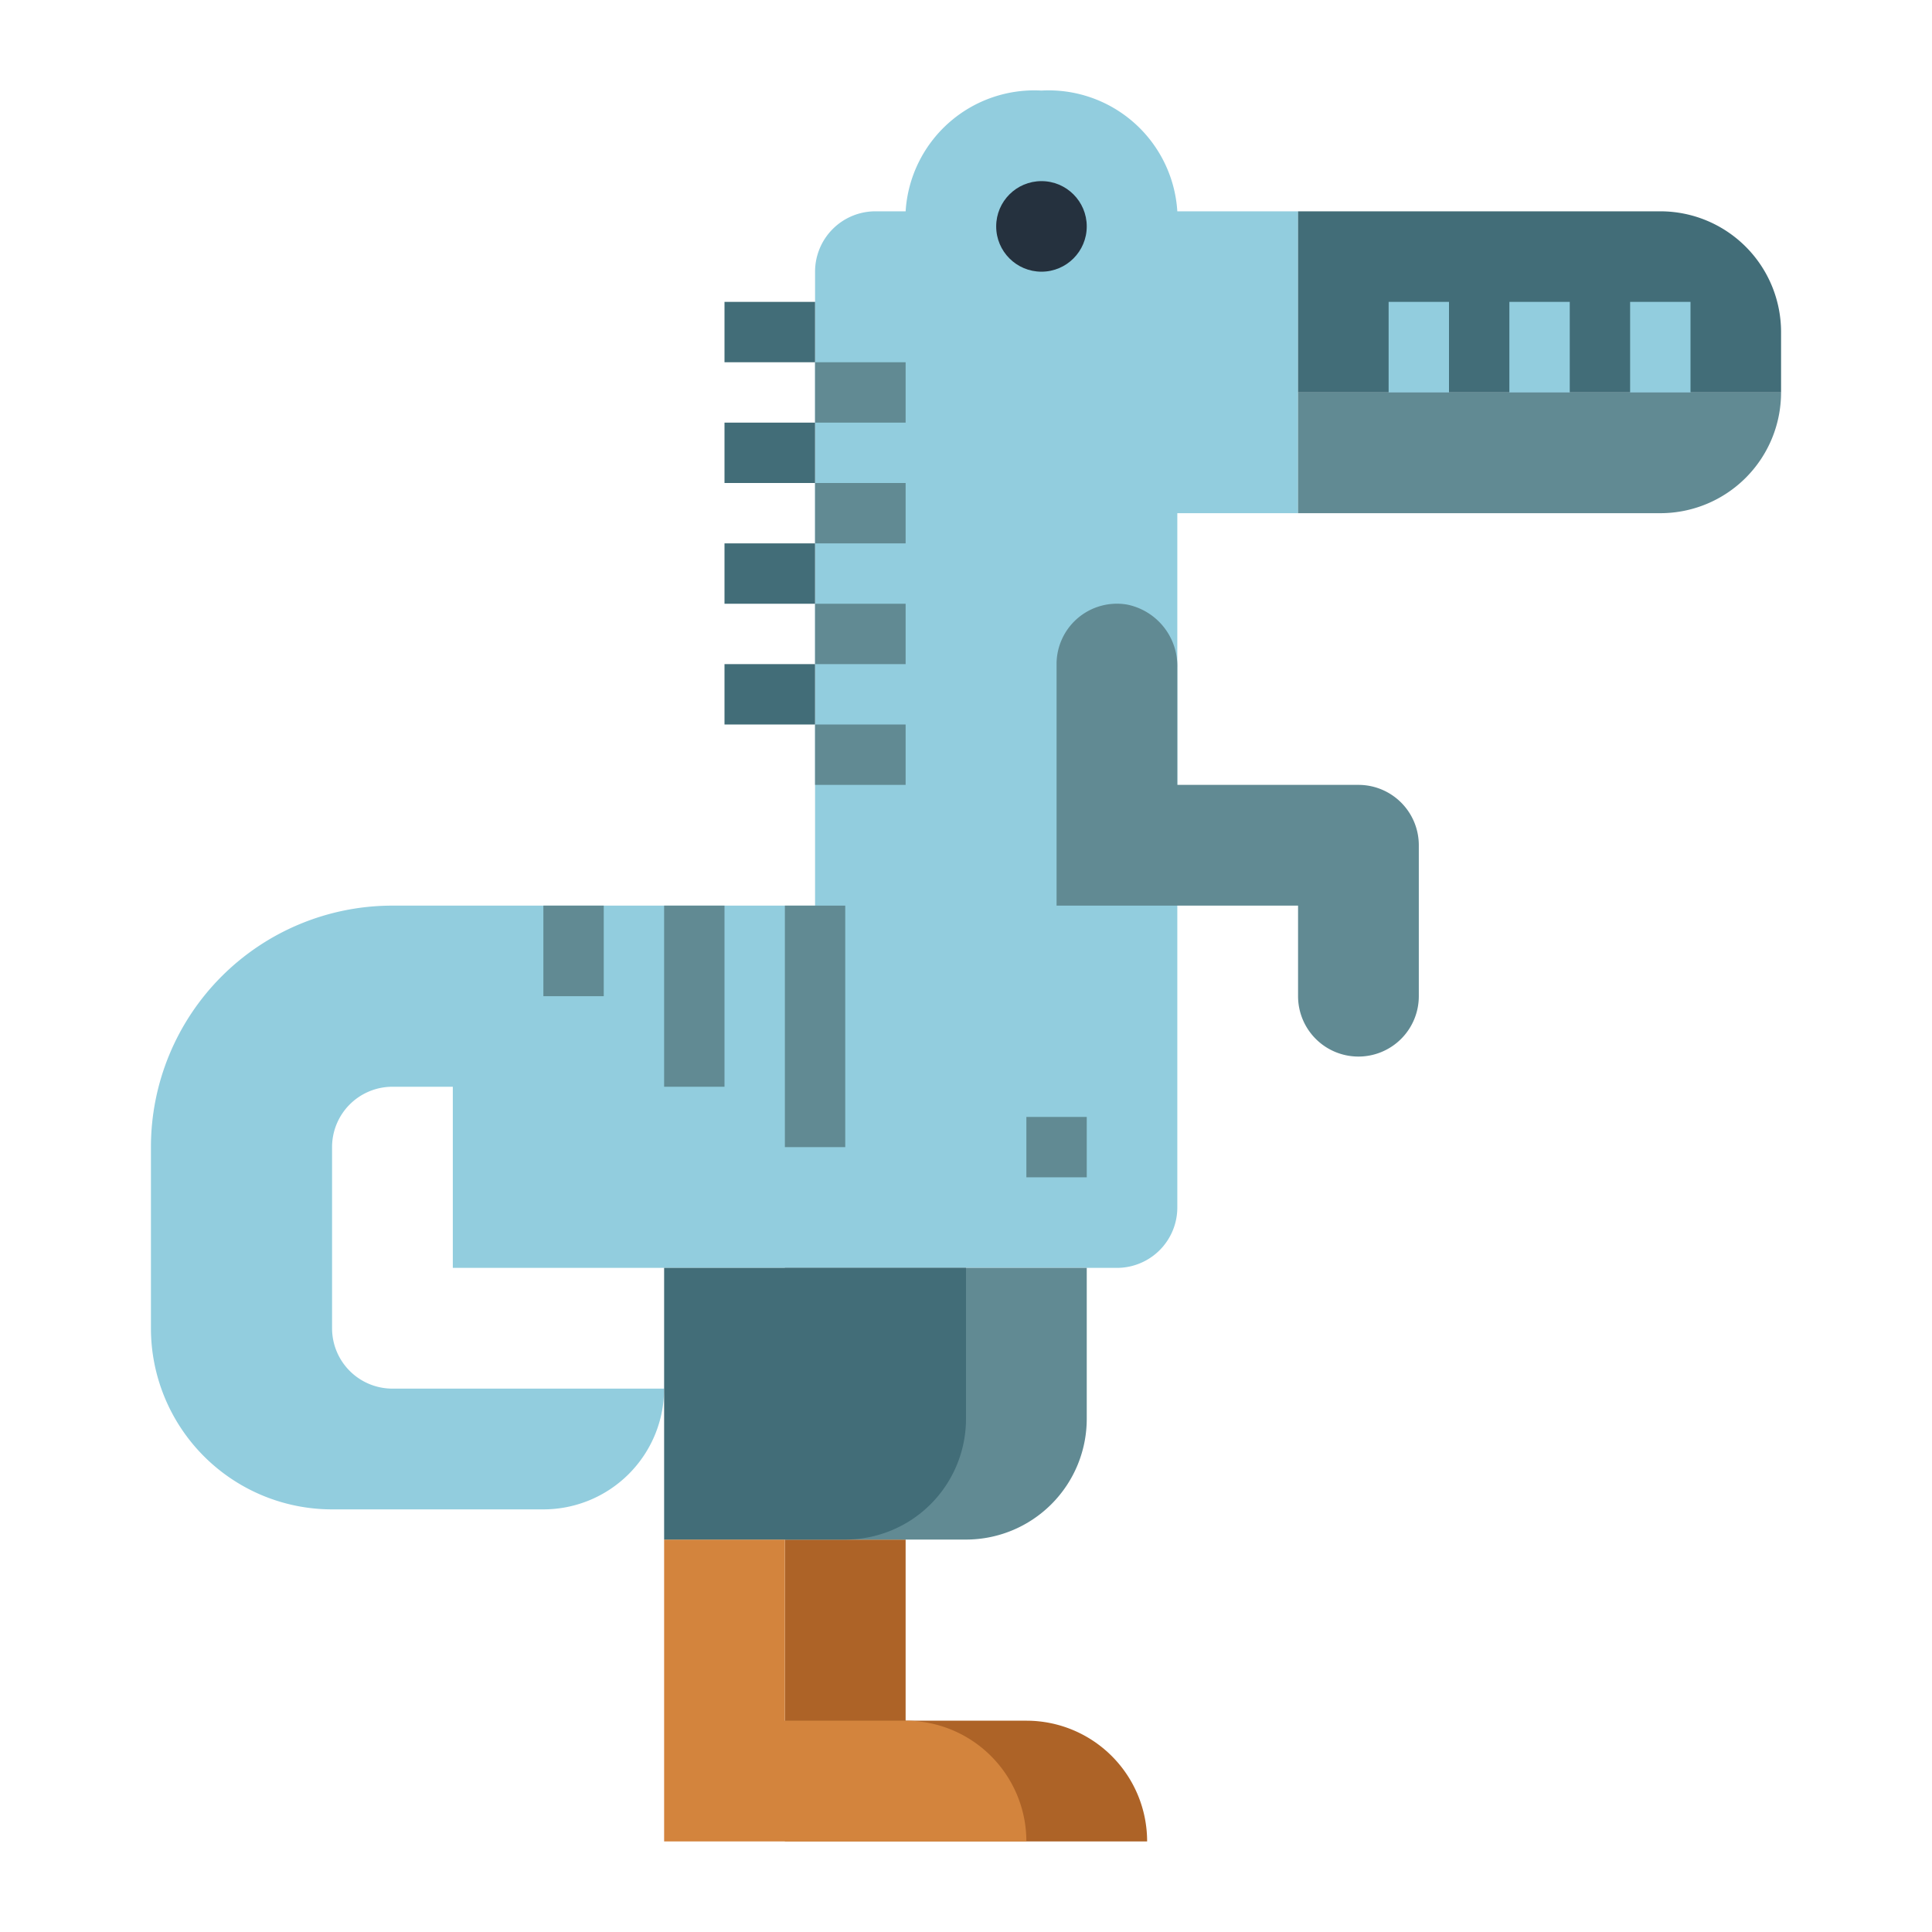 <?xml version="1.0"?>
<svg xmlns="http://www.w3.org/2000/svg" viewBox="0 0 64 64" width="512" height="512"><g id="flat"><path d="M30,57V51H26V61H38a4,4,0,0,0-4-4Z" style="fill:#ad6327"/><path d="M39,7a4.272,4.272,0,0,0-4.5-4A4.272,4.272,0,0,0,30,7H29a2,2,0,0,0-2,2V30H13a8,8,0,0,0-8,8v6a6,6,0,0,0,6,6h7a4,4,0,0,0,4-4H13a2,2,0,0,1-2-2V38a2,2,0,0,1,2-2h2v6H37a2,2,0,0,0,2-2V17h4V7Z" style="fill:#92cdde"/><path d="M30,42h6a0,0,0,0,1,0,0v9a0,0,0,0,1,0,0H26a0,0,0,0,1,0,0V46A4,4,0,0,1,30,42Z" transform="translate(62 93) rotate(-180)" style="fill:#618a93"/><path d="M26,57V51H22V61H34a4,4,0,0,0-4-4Z" style="fill:#d3843d"/><path d="M26,42h6a0,0,0,0,1,0,0v9a0,0,0,0,1,0,0H22a0,0,0,0,1,0,0V46A4,4,0,0,1,26,42Z" transform="translate(54 93) rotate(-180)" style="fill:#426d78"/><path d="M43,7H55a4,4,0,0,1,4,4v2a0,0,0,0,1,0,0H43a0,0,0,0,1,0,0V7A0,0,0,0,1,43,7Z" style="fill:#426d78"/><path d="M43,13H59a0,0,0,0,1,0,0v0a4,4,0,0,1-4,4H43a0,0,0,0,1,0,0V13A0,0,0,0,1,43,13Z" style="fill:#618a93"/><circle cx="34.5" cy="7.5" r="1.5" style="fill:#25313e"/><rect x="46" y="10" width="2" height="3" style="fill:#92cdde"/><rect x="50" y="10" width="2" height="3" style="fill:#92cdde"/><rect x="54" y="10" width="2" height="3" style="fill:#92cdde"/><path d="M45,26H39V22.107a2.075,2.075,0,0,0-1.664-2.08A2,2,0,0,0,35,22v8h8v3a2,2,0,0,0,2,2h0a2,2,0,0,0,2-2V28A2,2,0,0,0,45,26Z" style="fill:#618a93"/><rect x="24" y="10" width="3" height="2" style="fill:#426d78"/><rect x="27" y="12" width="3" height="2" style="fill:#618a93"/><rect x="24" y="14" width="3" height="2" style="fill:#426d78"/><rect x="24" y="18" width="3" height="2" style="fill:#426d78"/><rect x="24" y="22" width="3" height="2" style="fill:#426d78"/><rect x="27" y="16" width="3" height="2" style="fill:#618a93"/><rect x="27" y="20" width="3" height="2" style="fill:#618a93"/><rect x="27" y="24" width="3" height="2" style="fill:#618a93"/><rect x="26" y="30" width="2" height="8" style="fill:#618a93"/><rect x="22" y="30" width="2" height="6" style="fill:#618a93"/><rect x="18" y="30" width="2" height="3" style="fill:#618a93"/><rect x="34" y="37" width="2" height="2" style="fill:#618a93"/></g></svg>
